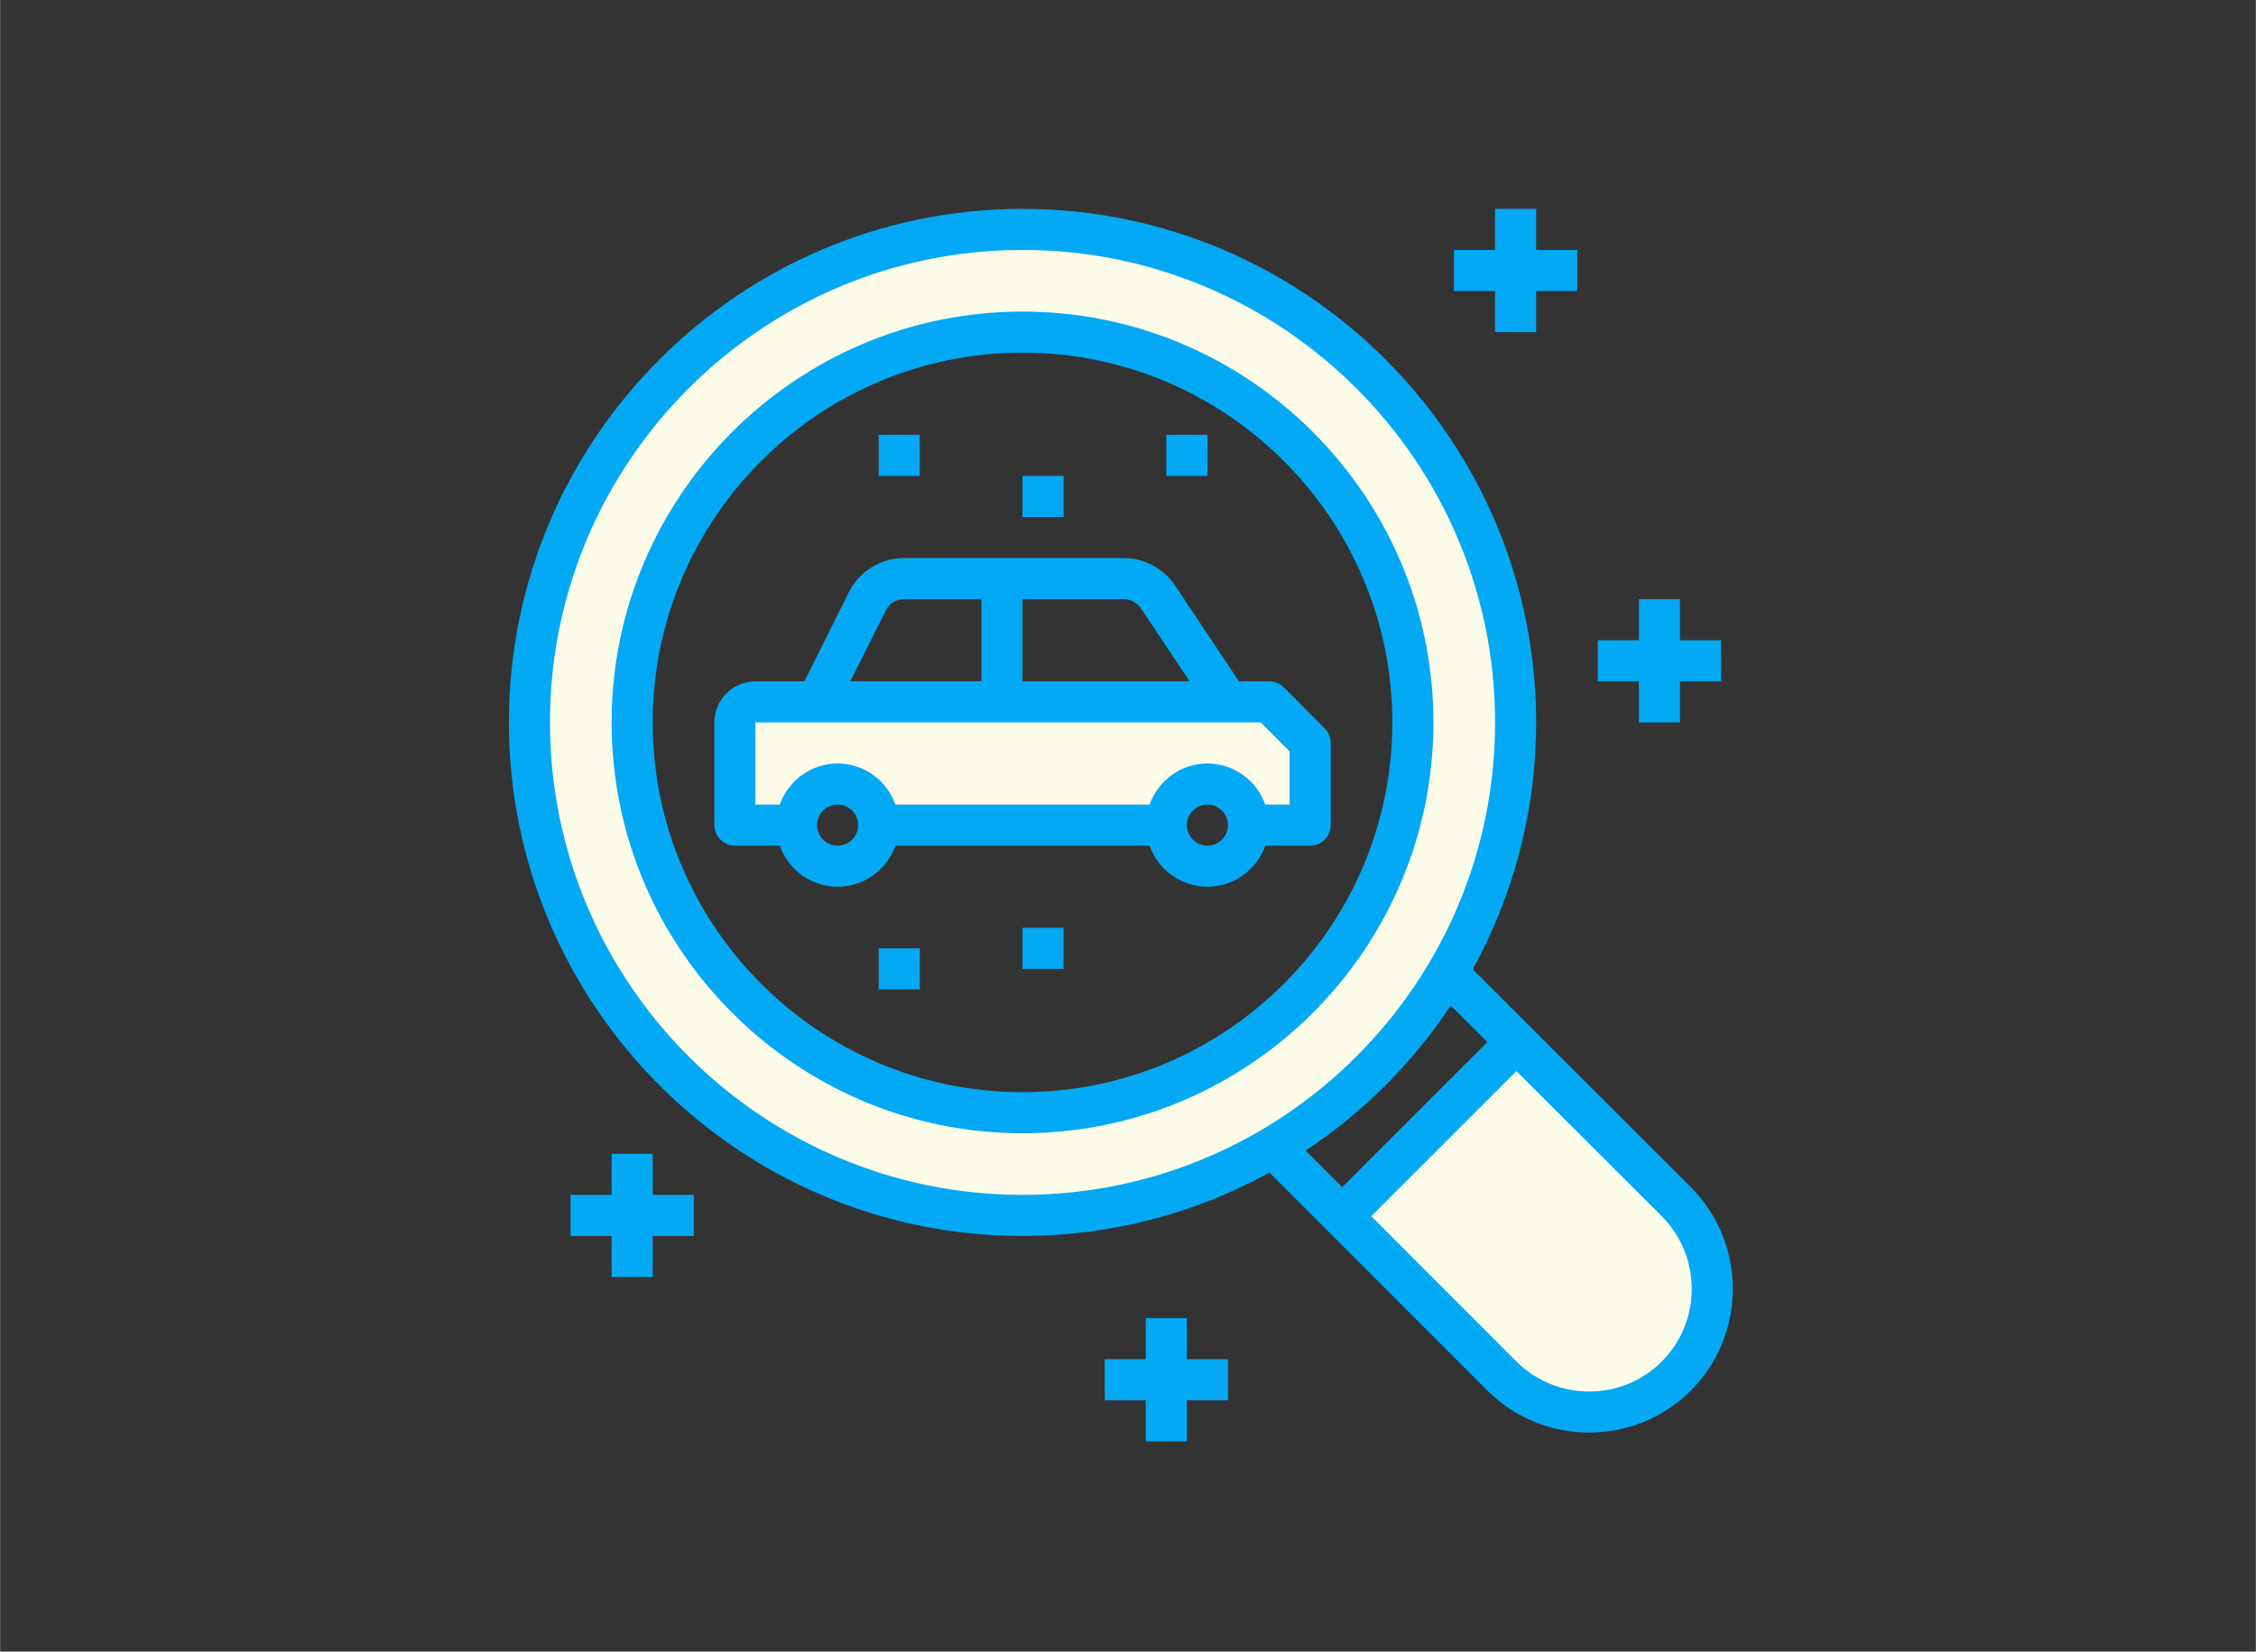<svg xmlns="http://www.w3.org/2000/svg" xmlns:xlink="http://www.w3.org/1999/xlink" width="1124" zoomAndPan="magnify" viewBox="0 0 842.88 617.25" height="823" preserveAspectRatio="xMidYMid meet" version="1.0"><rect x="0" y="0" width="842.88" height="617.25" fill="#333333" stroke="none"/><defs><clipPath id="id1"><path d="M 190.098 78 L 648 78 L 648 536 L 190.098 536 Z M 190.098 78 " clip-rule="nonzero"/></clipPath></defs><path fill="rgb(99.219%, 98.819%, 91.37%)" d="M 626.32 449.113 C 644.285 467.141 644.285 496.316 626.32 514.281 C 608.355 532.246 579.176 532.246 561.152 514.281 L 501.477 454.543 L 566.582 389.438 L 626.32 449.113 " fill-opacity="1" fill-rule="nonzero"/><path fill="rgb(99.219%, 98.819%, 91.37%)" d="M 527.895 269.988 C 527.895 189.469 462.547 124.121 382.027 124.121 C 301.508 124.121 236.16 189.469 236.16 269.988 C 236.16 350.512 301.508 415.855 382.027 415.855 C 462.547 415.855 527.895 350.512 527.895 269.988 Z M 566.281 269.988 C 566.281 304.148 556.984 336.176 540.699 363.586 C 524.895 390.457 502.496 412.859 475.625 428.664 C 448.215 444.945 416.184 454.242 382.027 454.242 C 280.305 454.242 197.773 371.715 197.773 269.988 C 197.773 168.266 280.305 85.734 382.027 85.734 C 483.75 85.734 566.281 168.266 566.281 269.988 " fill-opacity="1" fill-rule="nonzero"/><path fill="rgb(99.219%, 98.819%, 91.37%)" d="M 489.508 277.668 L 489.508 308.375 L 466.477 308.375 C 466.477 299.918 459.578 293.02 451.121 293.02 C 442.664 293.02 435.77 299.918 435.77 308.375 L 328.285 308.375 C 328.285 299.918 321.391 293.02 312.934 293.02 C 304.477 293.02 297.578 299.918 297.578 308.375 L 274.547 308.375 L 274.547 269.988 C 274.547 265.762 277.996 262.312 282.223 262.312 L 474.246 262.312 L 489.508 277.668 " fill-opacity="1" fill-rule="nonzero"/><path fill="rgb(1.18%, 66.269%, 95.689%)" d="M 481.832 300.699 L 472.746 300.699 C 469.566 291.793 461.109 285.344 451.121 285.344 C 441.137 285.344 432.68 291.793 429.5 300.699 L 334.555 300.699 C 331.375 291.793 322.918 285.344 312.934 285.344 C 302.945 285.344 294.488 291.793 291.309 300.699 L 282.223 300.699 L 282.223 269.988 L 471.035 269.988 L 481.832 280.848 Z M 451.121 316.055 C 446.895 316.055 443.445 312.605 443.445 308.375 C 443.445 304.148 446.895 300.699 451.121 300.699 C 455.352 300.699 458.801 304.148 458.801 308.375 C 458.801 312.605 455.352 316.055 451.121 316.055 Z M 312.934 316.055 C 308.703 316.055 305.254 312.605 305.254 308.375 C 305.254 304.148 308.703 300.699 312.934 300.699 C 317.16 300.699 320.609 304.148 320.609 308.375 C 320.609 312.605 317.16 316.055 312.934 316.055 Z M 330.926 228.156 C 332.215 225.547 334.855 223.926 337.762 223.926 L 366.672 223.926 L 366.672 254.637 L 317.672 254.637 Z M 426.262 227.344 L 444.465 254.637 L 382.027 254.637 L 382.027 223.926 L 419.875 223.926 C 422.453 223.926 424.82 225.215 426.262 227.344 Z M 494.969 272.238 L 479.672 256.883 C 478.234 255.445 476.285 254.637 474.215 254.637 L 462.91 254.637 L 439.035 218.828 C 434.75 212.41 427.582 208.57 419.875 208.57 L 337.762 208.57 C 329.008 208.57 321.121 213.461 317.16 221.289 L 300.516 254.637 L 282.223 254.637 C 273.766 254.637 266.867 261.531 266.867 269.988 L 266.867 308.375 C 266.867 312.605 270.316 316.055 274.547 316.055 L 291.309 316.055 C 294.488 324.961 302.945 331.406 312.934 331.406 C 322.918 331.406 331.375 324.961 334.555 316.055 L 429.5 316.055 C 432.68 324.961 441.137 331.406 451.121 331.406 C 461.109 331.406 469.566 324.961 472.746 316.055 L 489.508 316.055 C 493.738 316.055 497.188 312.605 497.188 308.375 L 497.188 277.668 C 497.188 275.629 496.375 273.68 494.969 272.238 " fill-opacity="1" fill-rule="nonzero"/><path fill="rgb(1.18%, 66.269%, 95.689%)" d="M 382.027 408.18 C 305.824 408.18 243.836 346.191 243.836 269.988 C 243.836 193.785 305.824 131.801 382.027 131.801 C 458.23 131.801 520.219 193.785 520.219 269.988 C 520.219 346.191 458.23 408.18 382.027 408.18 Z M 382.027 116.445 C 297.367 116.445 228.484 185.332 228.484 269.988 C 228.484 354.648 297.367 423.535 382.027 423.535 C 466.688 423.535 535.574 354.648 535.574 269.988 C 535.574 185.332 466.688 116.445 382.027 116.445 " fill-opacity="1" fill-rule="nonzero"/><g clip-path="url(#id1)"><path fill="rgb(1.18%, 66.269%, 95.689%)" d="M 620.891 508.855 C 605.957 523.789 581.574 523.789 566.582 508.855 L 512.332 454.543 L 566.582 400.293 L 620.863 454.512 C 635.828 469.539 635.828 493.918 620.891 508.855 Z M 542.051 375.793 L 555.727 389.438 L 501.477 443.688 L 487.828 430.012 C 509.332 415.766 527.805 397.293 542.051 375.793 Z M 205.449 269.988 C 205.449 172.613 284.652 93.414 382.027 93.414 C 479.402 93.414 558.605 172.613 558.605 269.988 C 558.605 367.363 479.402 446.566 382.027 446.566 C 284.652 446.566 205.449 367.363 205.449 269.988 Z M 631.746 443.656 L 550.266 362.266 C 565.352 334.855 573.957 303.426 573.957 269.988 C 573.957 164.156 487.859 78.059 382.027 78.059 C 276.195 78.059 190.098 164.156 190.098 269.988 C 190.098 375.82 276.195 461.922 382.027 461.922 C 415.465 461.922 446.895 453.312 474.305 438.23 L 555.727 519.711 C 566.223 530.176 579.988 535.395 593.75 535.395 C 607.516 535.395 621.281 530.176 631.746 519.711 C 652.68 498.777 652.68 464.68 631.746 443.656 " fill-opacity="1" fill-rule="nonzero"/></g><path fill="rgb(1.18%, 66.269%, 95.689%)" d="M 343.641 162.508 L 328.285 162.508 L 328.285 177.863 L 343.641 177.863 L 343.641 162.508 " fill-opacity="1" fill-rule="nonzero"/><path fill="rgb(1.18%, 66.269%, 95.689%)" d="M 397.383 177.863 L 382.027 177.863 L 382.027 193.219 L 397.383 193.219 L 397.383 177.863 " fill-opacity="1" fill-rule="nonzero"/><path fill="rgb(1.18%, 66.269%, 95.689%)" d="M 382.027 362.117 L 397.383 362.117 L 397.383 346.762 L 382.027 346.762 L 382.027 362.117 " fill-opacity="1" fill-rule="nonzero"/><path fill="rgb(1.18%, 66.269%, 95.689%)" d="M 328.285 369.793 L 343.641 369.793 L 343.641 354.438 L 328.285 354.438 L 328.285 369.793 " fill-opacity="1" fill-rule="nonzero"/><path fill="rgb(1.18%, 66.269%, 95.689%)" d="M 451.121 162.508 L 435.77 162.508 L 435.77 177.863 L 451.121 177.863 L 451.121 162.508 " fill-opacity="1" fill-rule="nonzero"/><path fill="rgb(1.18%, 66.269%, 95.689%)" d="M 558.605 124.121 L 573.957 124.121 L 573.957 108.77 L 589.312 108.77 L 589.312 93.414 L 573.957 93.414 L 573.957 78.059 L 558.605 78.059 L 558.605 93.414 L 543.25 93.414 L 543.25 108.77 L 558.605 108.77 L 558.605 124.121 " fill-opacity="1" fill-rule="nonzero"/><path fill="rgb(1.18%, 66.269%, 95.689%)" d="M 612.344 269.988 L 627.699 269.988 L 627.699 254.637 L 643.055 254.637 L 643.055 239.281 L 627.699 239.281 L 627.699 223.926 L 612.344 223.926 L 612.344 239.281 L 596.992 239.281 L 596.992 254.637 L 612.344 254.637 L 612.344 269.988 " fill-opacity="1" fill-rule="nonzero"/><path fill="rgb(1.18%, 66.269%, 95.689%)" d="M 443.445 492.629 L 428.09 492.629 L 428.09 507.984 L 412.738 507.984 L 412.738 523.34 L 428.09 523.34 L 428.09 538.691 L 443.445 538.691 L 443.445 523.34 L 458.801 523.34 L 458.801 507.984 L 443.445 507.984 L 443.445 492.629 " fill-opacity="1" fill-rule="nonzero"/><path fill="rgb(1.18%, 66.269%, 95.689%)" d="M 243.836 431.211 L 228.484 431.211 L 228.484 446.566 L 213.129 446.566 L 213.129 461.922 L 228.484 461.922 L 228.484 477.273 L 243.836 477.273 L 243.836 461.922 L 259.191 461.922 L 259.191 446.566 L 243.836 446.566 L 243.836 431.211 " fill-opacity="1" fill-rule="nonzero"/></svg>